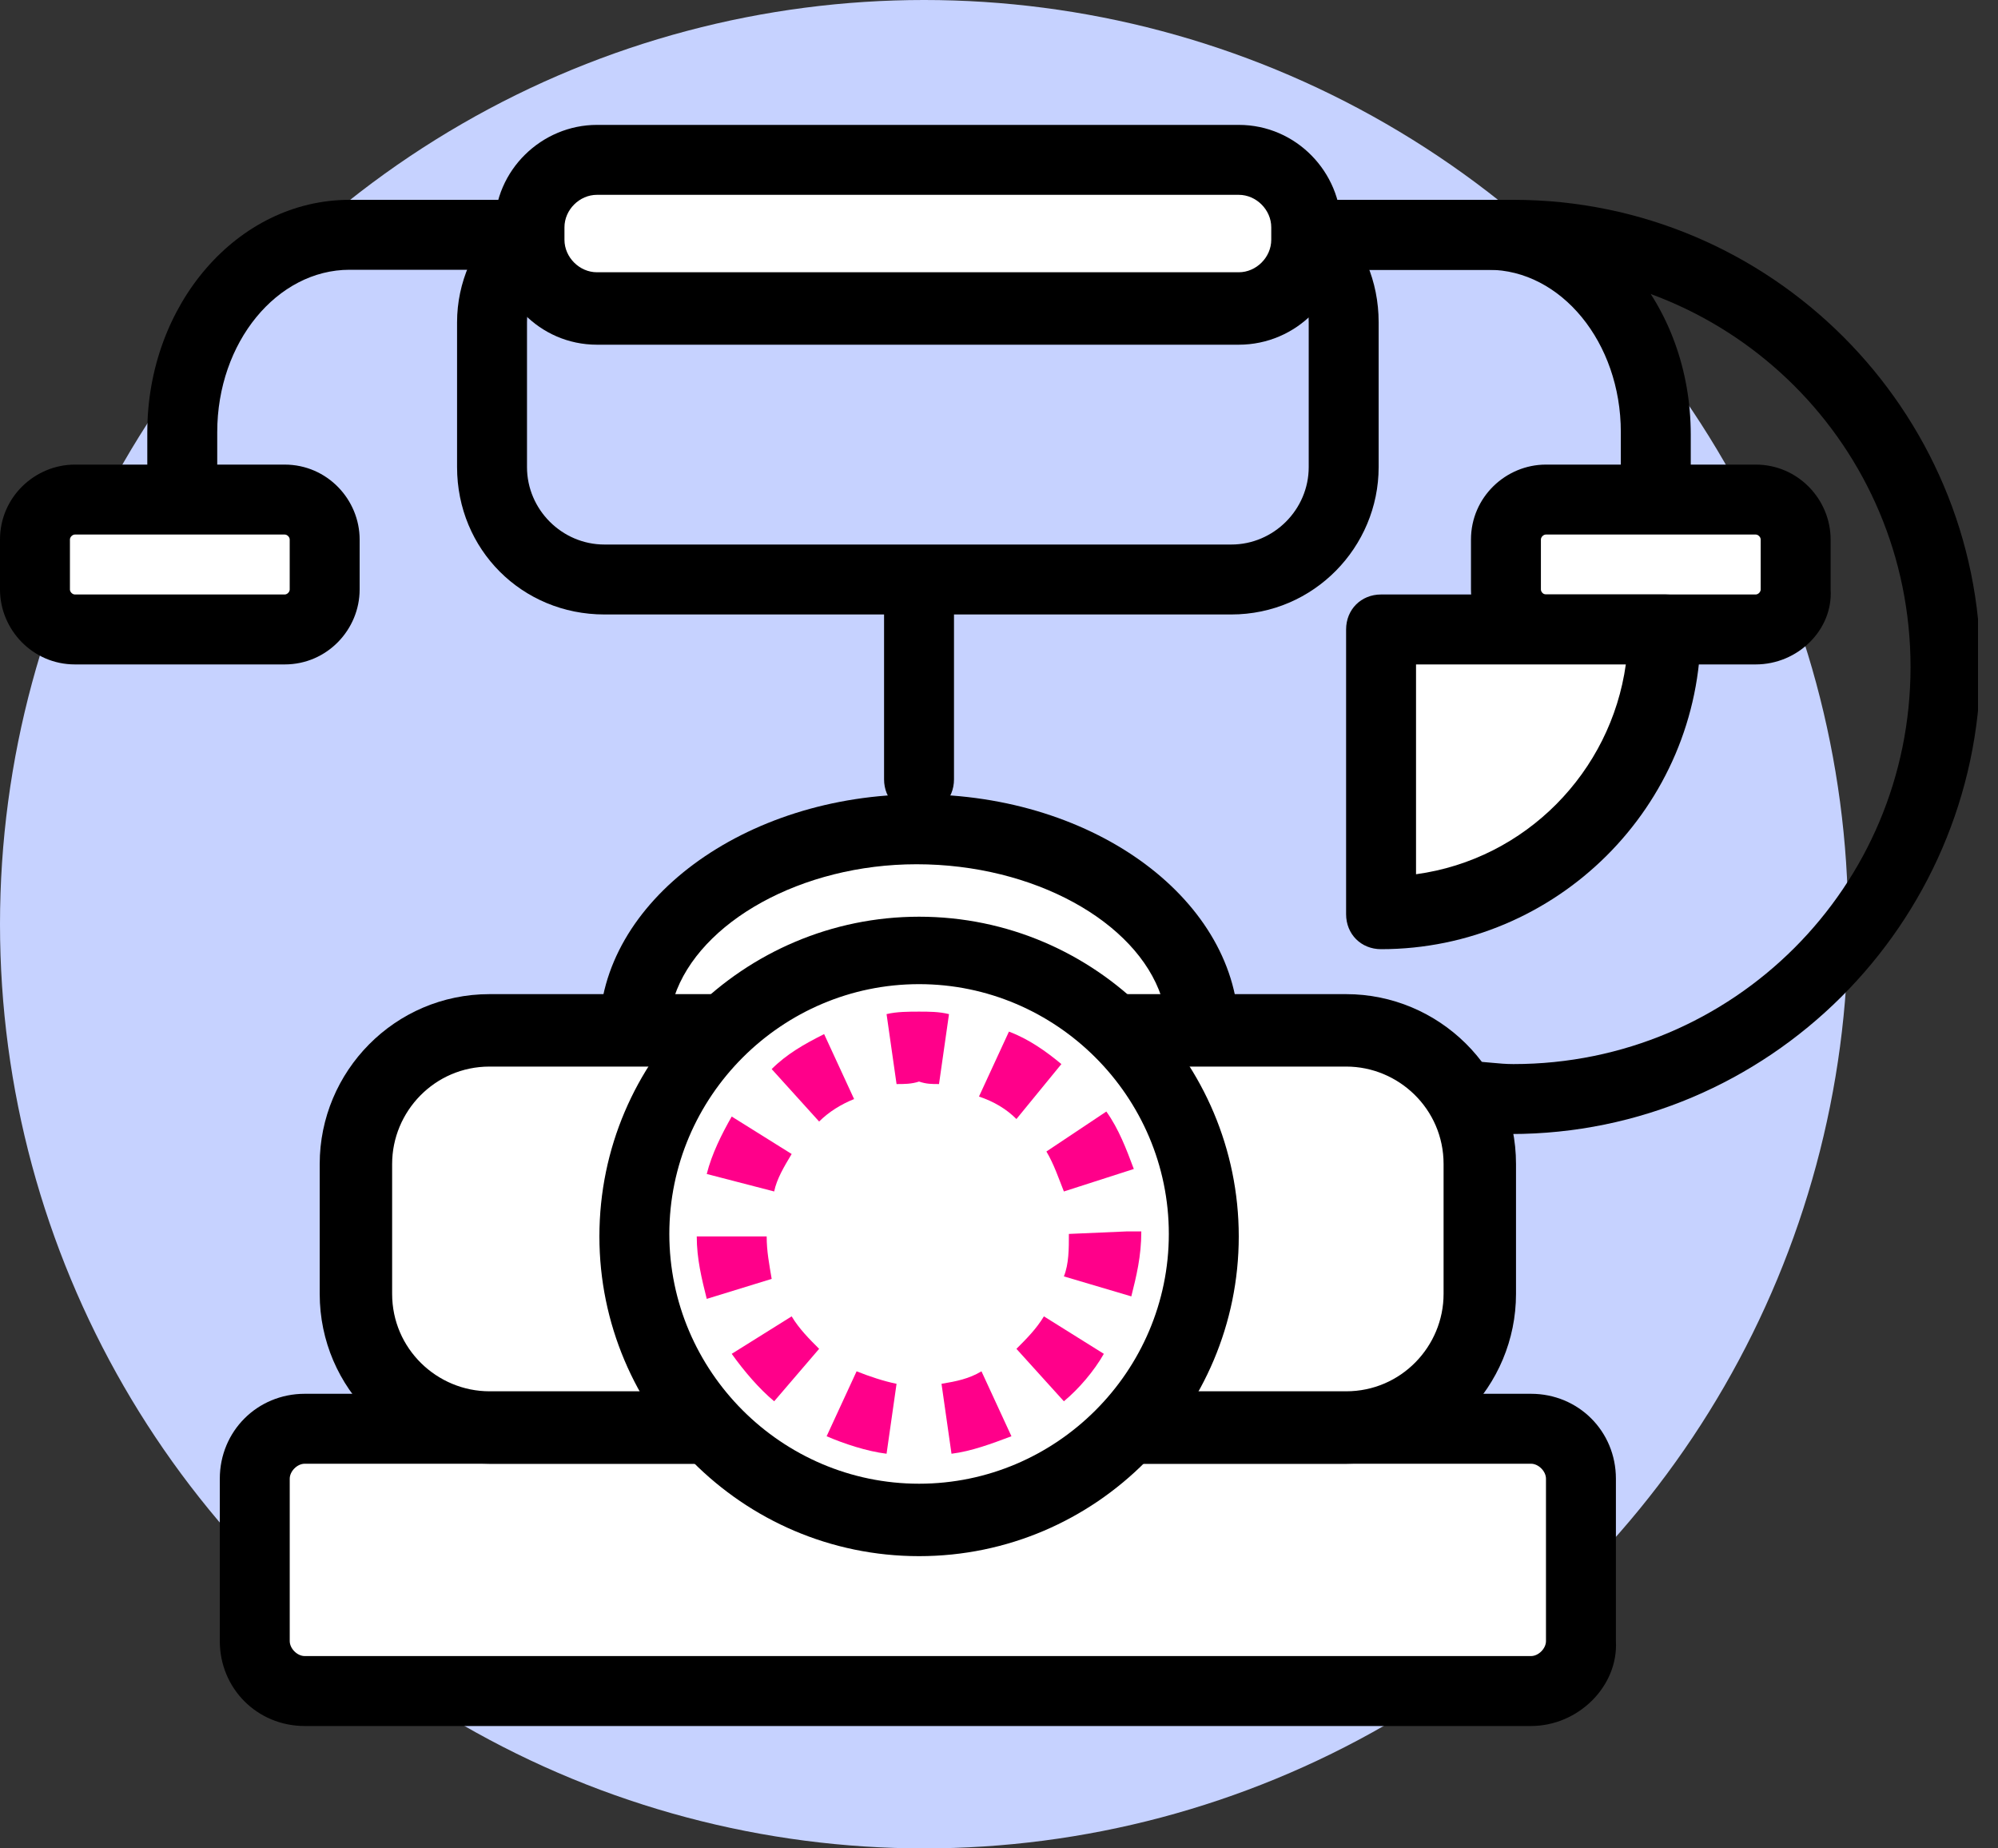 <svg width="80" height="74" viewBox="0 0 80 74" fill="none" xmlns="http://www.w3.org/2000/svg">
<rect x="0" y="0" width="80" height="74" fill="#333333" stroke="none"/>
<circle cx="37" cy="37" r="37" fill="#C6D2FF"/>
<g clip-path="url(#clip0_3532_116552)">
<path d="M36.798 32.6C35.998 32.6 35.398 32 35.398 31.2V23.4C35.398 22.6 35.998 22 36.798 22C37.598 22 38.198 22.6 38.198 23.4V31.2C38.198 32 37.598 32.6 36.798 32.6Z" fill="black"/>
<path d="M49.301 24.6H24.201C20.901 24.6 18.301 22 18.301 18.7V12.9C18.301 9.7 21.001 7 24.201 7H49.301C52.601 7 55.201 9.6 55.201 12.9V18.7C55.201 21.9 52.601 24.6 49.301 24.6ZM24.201 9.8C22.501 9.8 21.101 11.2 21.101 12.9V18.7C21.101 20.4 22.501 21.8 24.201 21.8H49.301C51.001 21.8 52.401 20.4 52.401 18.7V12.9C52.401 11.2 51.001 9.8 49.301 9.8H24.201Z" fill="black"/>
<path d="M67.698 23.9H64.898V17.3C64.898 13.7 62.498 10.8 59.598 10.8H13.998C11.098 10.8 8.698 13.7 8.698 17.3V23.9H5.898V17.3C5.898 12.2 9.498 8 13.998 8H59.598C64.098 8 67.698 12.2 67.698 17.4V23.9Z" fill="black"/>
<path d="M61.299 67.7H12.199C11.099 67.7 10.199 66.8 10.199 65.7V59.2C10.199 58.1 11.099 57.2 12.199 57.2H61.299C62.399 57.2 63.299 58.1 63.299 59.2V65.7C63.299 66.8 62.399 67.7 61.299 67.7Z" fill="white"/>
<path d="M61.301 69.1H12.201C10.301 69.1 8.801 67.6 8.801 65.7V59.2C8.801 57.3 10.301 55.8 12.201 55.8H61.301C63.201 55.8 64.701 57.3 64.701 59.2V65.7C64.801 67.5 63.201 69.1 61.301 69.1ZM12.201 58.6C11.901 58.6 11.601 58.9 11.601 59.2V65.7C11.601 66 11.901 66.3 12.201 66.3H61.301C61.601 66.3 61.901 66 61.901 65.7V59.2C61.901 58.9 61.601 58.6 61.301 58.6H12.201Z" fill="black"/>
<path d="M36.798 33.2C30.498 33.2 25.398 36.8 25.398 41.3H48.298C48.198 36.8 43.098 33.2 36.798 33.2Z" fill="white"/>
<path d="M48.2 42.7H25.4C24.6 42.7 24 42.1 24 41.3C24 36.1 29.8 31.8 36.8 31.8C43.9 31.8 49.6 36.1 49.6 41.3C49.6 42.1 49 42.7 48.2 42.7ZM27 39.9H46.5C45.5 36.9 41.4 34.6 36.7 34.6C32.1 34.6 28 36.9 27 39.9Z" fill="black"/>
<path d="M11.398 25.2H2.998C2.098 25.2 1.398 24.5 1.398 23.6V21.6C1.398 20.7 2.098 20 2.998 20H11.398C12.298 20 12.998 20.7 12.998 21.6V23.6C12.998 24.4 12.298 25.2 11.398 25.2Z" fill="white"/>
<path d="M11.4 26.6H3C1.3 26.6 0 25.2 0 23.6V21.6C0 19.9 1.4 18.6 3 18.6H11.4C13.1 18.6 14.4 20 14.4 21.6V23.6C14.4 25.2 13.1 26.6 11.4 26.6ZM3 21.4C2.9 21.4 2.8 21.5 2.8 21.6V23.6C2.8 23.7 2.9 23.8 3 23.8H11.4C11.5 23.8 11.6 23.7 11.6 23.6V21.6C11.6 21.5 11.5 21.4 11.4 21.4H3Z" fill="black"/>
<path d="M70.297 25.2H61.897C60.997 25.2 60.297 24.5 60.297 23.6V21.6C60.297 20.7 60.997 20 61.897 20H70.297C71.197 20 71.897 20.7 71.897 21.6V23.6C71.897 24.4 71.197 25.2 70.297 25.2Z" fill="white"/>
<path d="M70.298 26.6H61.898C60.198 26.6 58.898 25.2 58.898 23.6V21.6C58.898 19.9 60.298 18.6 61.898 18.6H70.298C71.998 18.6 73.298 20 73.298 21.6V23.6C73.398 25.2 71.998 26.6 70.298 26.6ZM61.898 21.4C61.798 21.4 61.698 21.5 61.698 21.6V23.6C61.698 23.7 61.798 23.8 61.898 23.8H70.298C70.398 23.8 70.498 23.7 70.498 23.6V21.6C70.498 21.5 70.398 21.4 70.298 21.4H61.898Z" fill="black"/>
<path d="M55.297 36.6C61.597 36.6 66.697 31.5 66.697 25.2H55.297V36.6Z" fill="white"/>
<path d="M55.298 38C54.498 38 53.898 37.4 53.898 36.6V25.2C53.898 24.4 54.498 23.8 55.298 23.8H66.698C67.498 23.8 68.098 24.4 68.098 25.2C68.098 32.3 62.298 38 55.298 38ZM56.698 26.6V35C61.098 34.4 64.498 30.9 65.098 26.6H56.698Z" fill="black"/>
<path d="M60.498 45.4C59.898 45.4 59.298 45.4 58.698 45.3L58.998 42.5C59.498 42.5 59.998 42.6 60.598 42.6C69.398 42.6 76.498 35.5 76.498 26.7C76.498 17.9 69.398 10.8 60.598 10.8H51.398V8H60.598C70.898 8 79.298 16.4 79.298 26.7C79.198 37 70.798 45.4 60.498 45.4Z" fill="black"/>
<path d="M49.599 12.3H23.899C22.399 12.3 21.199 11.1 21.199 9.6V9.1C21.199 7.6 22.399 6.4 23.899 6.4H49.599C51.099 6.4 52.299 7.6 52.299 9.1V9.6C52.299 11.1 51.099 12.3 49.599 12.3Z" fill="white"/>
<path d="M49.601 13.8H23.901C21.601 13.8 19.801 11.9 19.801 9.7V9.1C19.801 6.8 21.701 5 23.901 5H49.601C51.901 5 53.701 6.9 53.701 9.1V9.6C53.801 11.9 51.901 13.8 49.601 13.8ZM23.901 7.8C23.201 7.8 22.601 8.4 22.601 9.1V9.6C22.601 10.3 23.201 10.9 23.901 10.9H49.601C50.301 10.9 50.901 10.3 50.901 9.6V9.1C50.901 8.4 50.301 7.8 49.601 7.8H23.901Z" fill="black"/>
<path d="M53.899 57.2H19.599C16.699 57.2 14.199 54.8 14.199 51.8V46.6C14.199 43.7 16.599 41.2 19.599 41.2H53.899C56.799 41.2 59.299 43.6 59.299 46.6V51.8C59.299 54.7 56.899 57.2 53.899 57.2Z" fill="white"/>
<path d="M53.901 58.6H19.601C15.901 58.6 12.801 55.6 12.801 51.8V46.6C12.801 42.9 15.801 39.8 19.601 39.8H53.901C57.601 39.8 60.701 42.8 60.701 46.6V51.8C60.701 55.5 57.701 58.6 53.901 58.6ZM19.601 42.7C17.401 42.7 15.701 44.5 15.701 46.6V51.8C15.701 54 17.501 55.7 19.601 55.7H53.901C56.101 55.7 57.801 53.9 57.801 51.8V46.6C57.801 44.4 56.001 42.7 53.901 42.7H19.601Z" fill="black"/>
<path d="M36.798 60.8C43.094 60.8 48.198 55.696 48.198 49.4C48.198 43.104 43.094 38 36.798 38C30.502 38 25.398 43.104 25.398 49.4C25.398 55.696 30.502 60.8 36.798 60.8Z" fill="white"/>
<path d="M36.8 62.3C29.7 62.3 24 56.5 24 49.5C24 42.4 29.8 36.7 36.8 36.7C43.9 36.7 49.6 42.5 49.6 49.5C49.6 56.5 43.9 62.3 36.8 62.3ZM36.8 39.4C31.3 39.4 26.8 43.9 26.8 49.4C26.8 54.9 31.3 59.4 36.8 59.4C42.3 59.4 46.8 54.9 46.8 49.4C46.8 43.9 42.3 39.4 36.8 39.4Z" fill="black"/>
<path d="M36.797 56.9C40.939 56.9 44.297 53.542 44.297 49.4C44.297 45.258 40.939 41.9 36.797 41.9C32.655 41.9 29.297 45.258 29.297 49.4C29.297 53.542 32.655 56.9 36.797 56.9Z" fill="white"/>
<path d="M35.498 58.2C34.698 58.1 33.798 57.8 33.098 57.5L34.298 54.9C34.798 55.1 35.398 55.3 35.898 55.4L35.498 58.2ZM38.098 58.2L37.698 55.4C38.298 55.3 38.798 55.2 39.298 54.9L40.498 57.5C39.698 57.8 38.898 58.1 38.098 58.2ZM30.998 56.1C30.398 55.6 29.798 54.9 29.298 54.2L31.698 52.7C31.998 53.2 32.398 53.6 32.798 54L30.998 56.1ZM42.598 56.1L40.698 54C41.098 53.6 41.498 53.2 41.798 52.7L44.198 54.2C43.798 54.9 43.198 55.6 42.598 56.1ZM28.298 52C28.098 51.2 27.898 50.4 27.898 49.5H30.698C30.698 50.1 30.798 50.6 30.898 51.2L28.298 52ZM45.298 51.9L42.598 51.1C42.798 50.6 42.798 50 42.798 49.4L45.098 49.3H45.698C45.698 50.3 45.498 51.1 45.298 51.9ZM30.998 47.7L28.298 47C28.498 46.2 28.898 45.4 29.298 44.7L31.698 46.2C31.398 46.7 31.098 47.2 30.998 47.7ZM42.598 47.7C42.398 47.2 42.198 46.6 41.898 46.1L44.298 44.5C44.798 45.2 45.098 46 45.398 46.8L42.598 47.7ZM32.798 44.9L30.898 42.8C31.498 42.2 32.198 41.8 32.998 41.4L34.198 44C33.698 44.2 33.198 44.5 32.798 44.9ZM40.698 44.8C40.298 44.4 39.798 44.1 39.198 43.9L40.398 41.3C41.198 41.6 41.898 42.1 42.498 42.6L40.698 44.8ZM35.898 43.4L35.498 40.6C35.898 40.5 36.398 40.5 36.798 40.5C37.198 40.5 37.598 40.5 37.998 40.6L37.598 43.4C37.298 43.4 37.098 43.4 36.798 43.3C36.498 43.4 36.198 43.4 35.898 43.4Z" fill="#FF008A"/>
</g>
<defs>
<clipPath id="clip0_3532_116552">
<rect width="79.2" height="64.1" fill="white" transform="translate(0 5)"/>
</clipPath>
</defs>
</svg>
